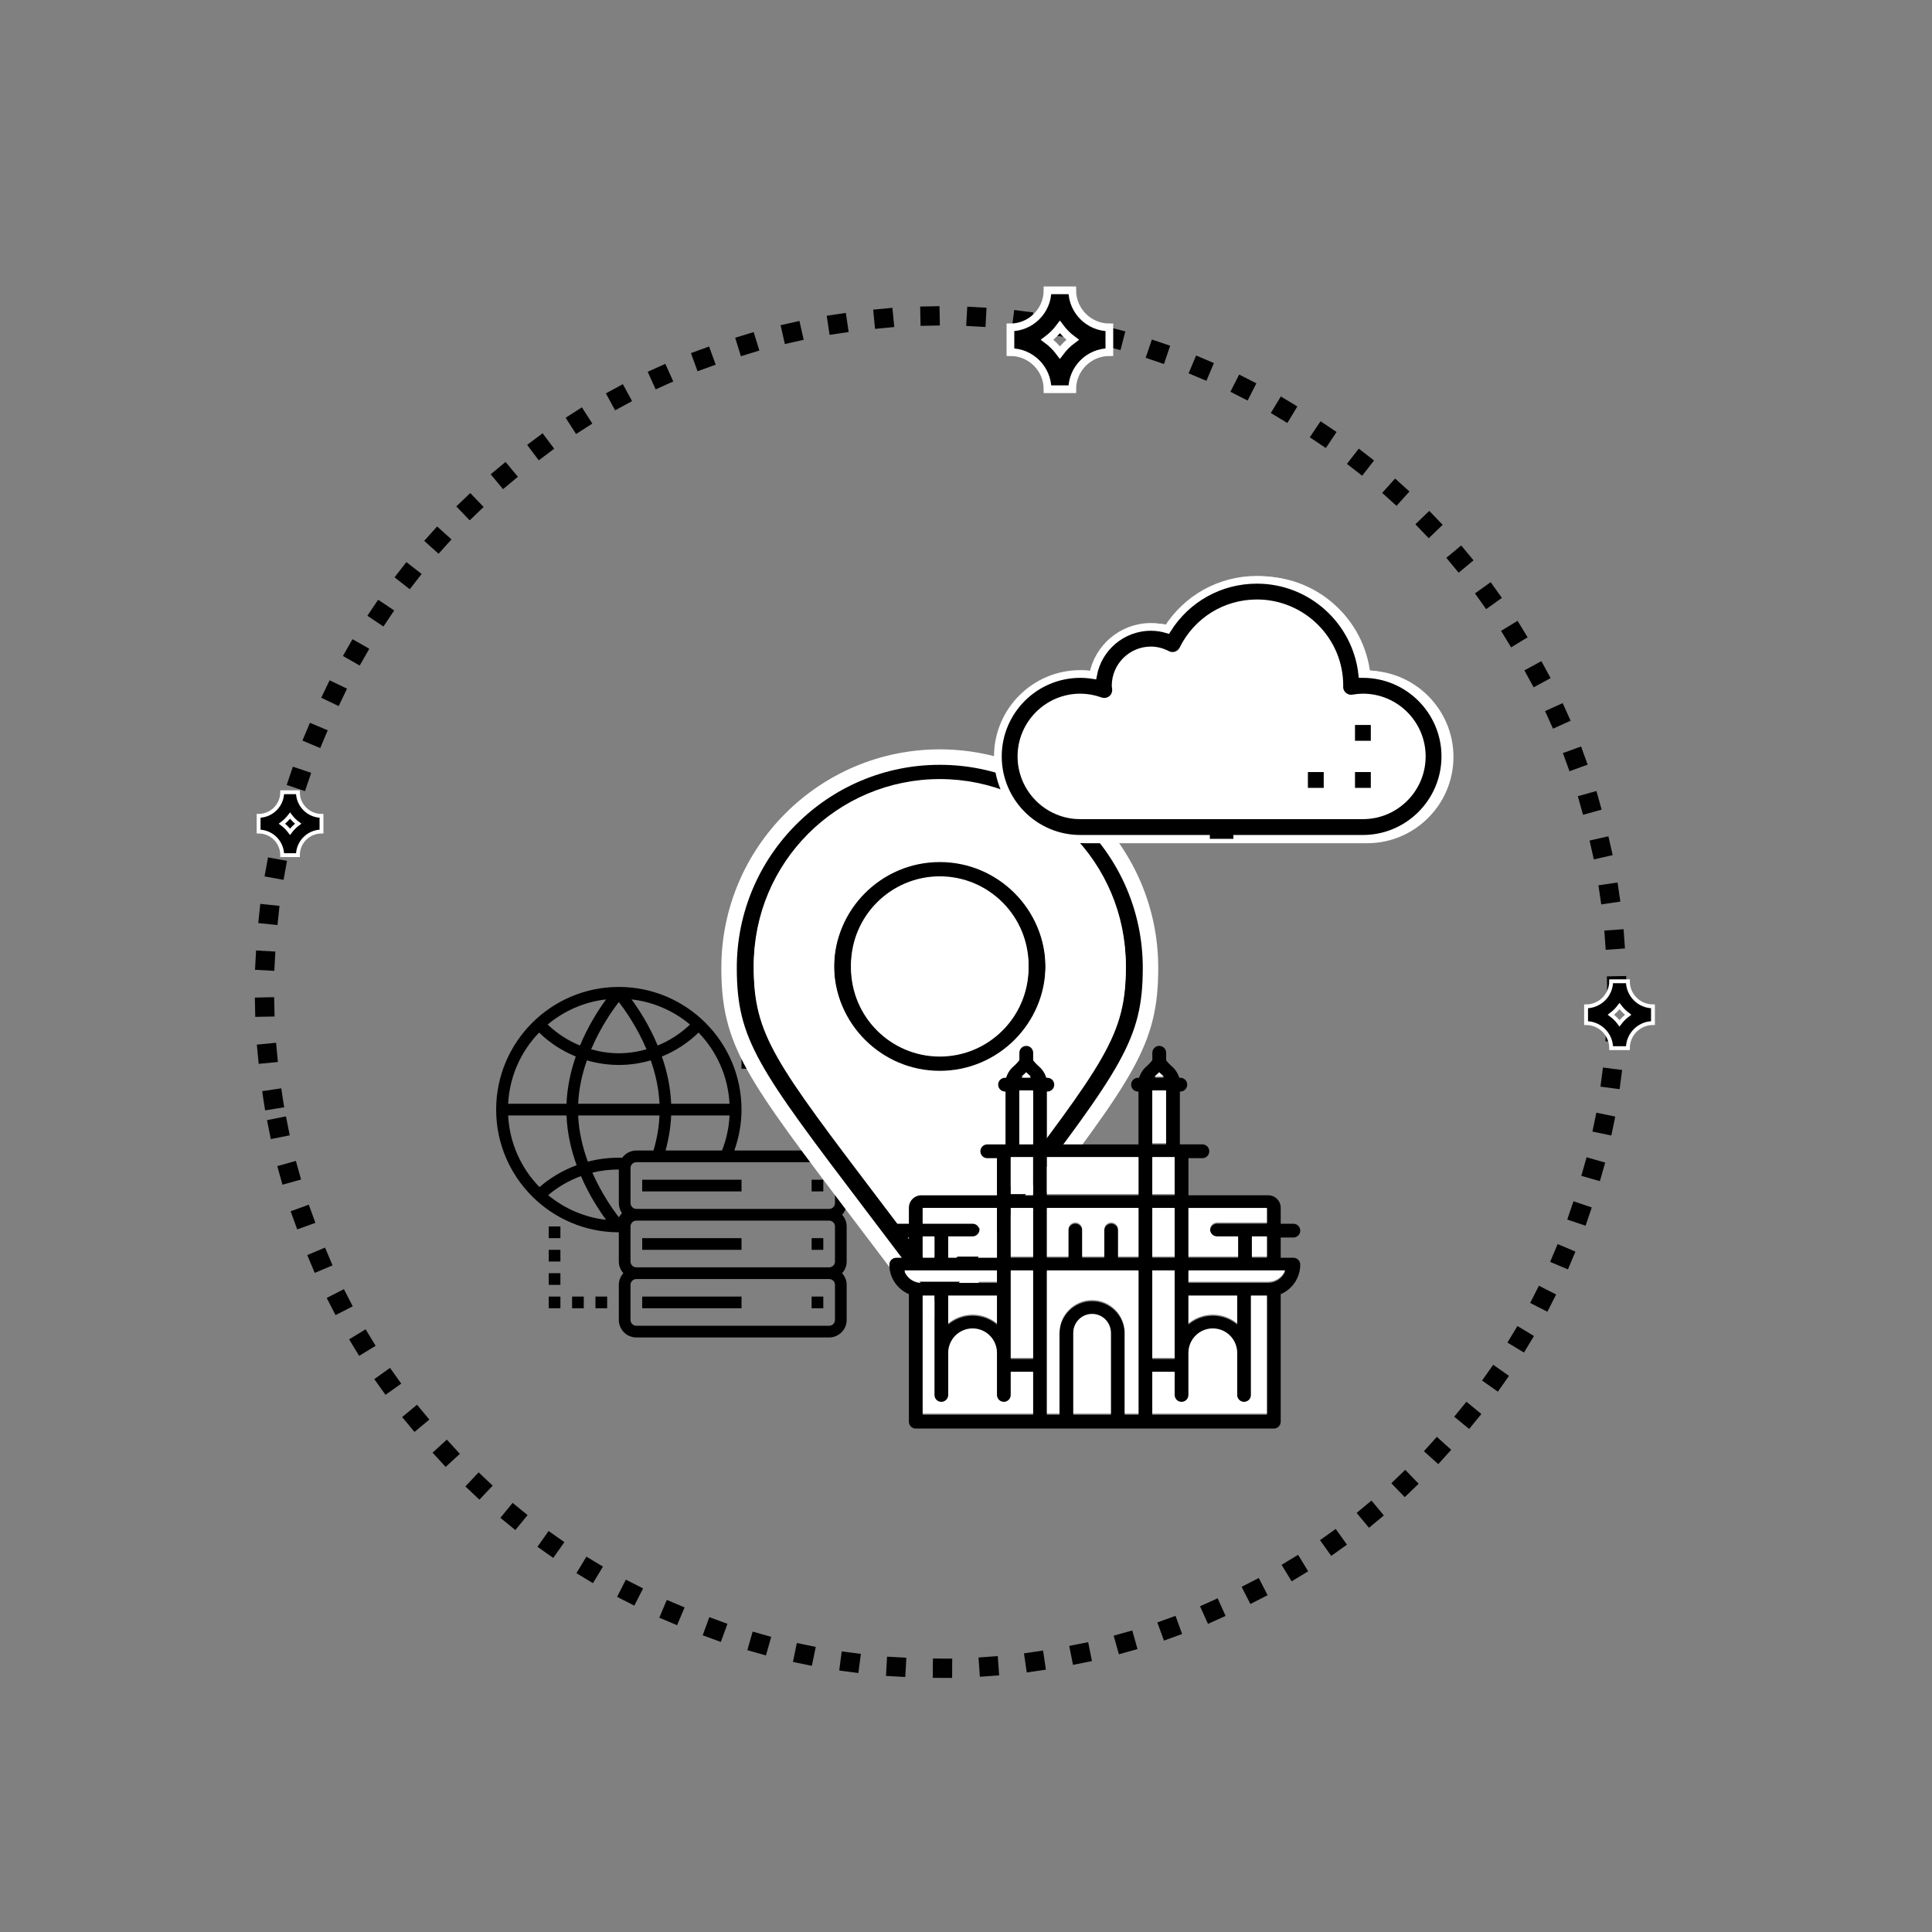 <?xml version="1.0" encoding="utf-8"?>
<!-- Generator: Adobe Illustrator 15.1.0, SVG Export Plug-In  -->
<!DOCTYPE svg PUBLIC "-//W3C//DTD SVG 1.1//EN" "http://www.w3.org/Graphics/SVG/1.1/DTD/svg11.dtd">
<svg version="1.1"
	 xmlns="http://www.w3.org/2000/svg" xmlns:xlink="http://www.w3.org/1999/xlink" xmlns:a="http://ns.adobe.com/AdobeSVGViewerExtensions/3.0/"
	 x="0px" y="0px" width="500px" height="500px" viewBox="-65.946 -74.128 500 500" enable-background="new -65.946 -74.128 500 500"
	 xml:space="preserve">
<rect x="-65.946" y="-74.128" width="500" height="500" fill="#808080" stroke="none"/>
<defs>
</defs>
<path fill="none" stroke="#010101" stroke-width="5" stroke-linecap="square" stroke-linejoin="round" stroke-dasharray="0,12" d="
	M4.744,210.372C-10.594,114.965,54.324,25.203,149.737,9.859c95.407-15.321,185.175,49.595,200.498,145.008
	c15.339,95.395-49.574,185.173-144.988,200.51C109.84,370.708,20.073,305.783,4.744,210.372z"/>
<path stroke="#FFFFFF" d="M351.021,179.825c0,3.58-2.912,6.492-6.491,6.492v4.328c3.579,0,6.491,2.91,6.491,6.49h4.327
	c0-3.58,2.912-6.49,6.492-6.49v-4.328c-3.58,0-6.492-2.912-6.492-6.492H351.021L351.021,179.825z M353.184,190.71
	c-0.631-0.85-1.379-1.596-2.229-2.23c0.85-0.631,1.598-1.379,2.229-2.23c0.634,0.852,1.381,1.6,2.232,2.23
	C354.565,189.114,353.818,189.86,353.184,190.71L353.184,190.71z M353.184,190.71"/>
<path stroke="#FFFFFF" stroke-width="2" d="M205.152,1c0,5.293-4.31,9.6-9.601,9.6v6.403c5.291,0,9.601,4.308,9.601,9.601h6.401
	c0-5.293,4.306-9.601,9.602-9.601V10.6c-5.296,0-9.602-4.307-9.602-9.6H205.152L205.152,1z M208.352,17.102
	c-0.936-1.258-2.041-2.367-3.296-3.3c1.255-0.935,2.36-2.042,3.296-3.3c0.937,1.258,2.043,2.365,3.299,3.3
	C210.395,14.734,209.289,15.844,208.352,17.102L208.352,17.102z M208.352,17.102"/>
<path d="M153.172,228.159c0-2.501-2.035-4.536-4.536-4.536h-24.539c1.211-3.404,1.859-6.949,1.859-10.583
	c0-17.506-14.243-31.75-31.75-31.75c-17.508,0-31.75,14.244-31.75,31.75s14.242,31.75,31.75,31.75v7.562
	c0,1.165,0.455,2.219,1.179,3.023c-0.726,0.803-1.179,1.857-1.179,3.023v9.071c0,2.501,2.035,4.537,4.536,4.537h49.893
	c2.501,0,4.536-2.035,4.536-4.537v-9.071c0-1.166-0.456-2.22-1.179-3.023c0.725-0.804,1.179-1.858,1.179-3.023v-9.073
	c0-1.165-0.456-2.219-1.179-3.022c0.725-0.806,1.179-1.859,1.179-3.024V228.159z M122.856,211.528H107.75
	c-0.182-4.391-1.107-8.519-2.403-12.231c3.51-1.424,6.738-3.52,9.494-6.196C119.51,197.932,122.483,204.388,122.856,211.528
	L122.856,211.528z M122.864,214.552c-0.163,3.115-0.797,6.16-1.957,9.071h-14.608c0.842-3.078,1.327-6.112,1.451-9.071H122.864z
	 M112.624,191.022c-2.437,2.341-5.278,4.165-8.362,5.426c-2.181-5.218-4.895-9.394-6.761-11.931
	C103.217,185.173,108.428,187.507,112.624,191.022L112.624,191.022z M104.735,211.53H83.678c0.183-3.998,1.057-7.797,2.265-11.234
	c2.661,0.771,5.438,1.185,8.264,1.185c2.826,0,5.603-0.411,8.263-1.185C103.677,203.731,104.553,207.529,104.735,211.53
	L104.735,211.53z M101.37,197.434c-2.313,0.647-4.714,1.022-7.163,1.022c-2.45,0-4.852-0.375-7.164-1.022
	c2.424-5.718,5.526-10.121,7.164-12.237C95.844,187.313,98.947,191.716,101.37,197.434L101.37,197.434z M90.912,184.517
	c-1.865,2.537-4.579,6.712-6.759,11.931c-3.083-1.261-5.926-3.084-8.362-5.426C79.986,187.507,85.196,185.173,90.912,184.517
	L90.912,184.517z M73.574,193.101c2.756,2.676,5.984,4.772,9.493,6.198c-1.295,3.71-2.22,7.841-2.402,12.231H65.558
	C65.931,204.388,68.903,197.932,73.574,193.101L73.574,193.101z M65.558,214.552h15.106c0.192,4.643,1.21,9.003,2.621,12.875
	c-3.499,1.292-6.758,3.2-9.614,5.662C68.943,228.246,65.934,221.745,65.558,214.552L65.558,214.552z M75.91,235.169
	c2.538-2.132,5.407-3.795,8.491-4.92c2.133,4.936,4.718,8.876,6.511,11.313C85.253,240.913,80.086,238.626,75.91,235.169
	L75.91,235.169z M94.207,240.887c-1.569-2.028-4.479-6.163-6.854-11.535c2.229-0.549,4.527-0.813,6.854-0.814v8.693
	c0,0.26,0.029,0.515,0.072,0.769c0.006,0.039,0.009,0.076,0.016,0.115c0.016,0.075,0.042,0.143,0.062,0.215
	c0.033,0.131,0.069,0.263,0.112,0.391c0.026,0.074,0.047,0.146,0.076,0.22c0.026,0.063,0.059,0.12,0.085,0.18
	c0.042,0.092,0.09,0.18,0.14,0.268c0.056,0.103,0.106,0.206,0.169,0.302c0.026,0.042,0.053,0.083,0.079,0.122
	C94.72,240.216,94.449,240.578,94.207,240.887L94.207,240.887z M95.088,225.496c-3.025-0.085-6.021,0.257-8.897,1.012
	c-1.339-3.62-2.319-7.677-2.515-11.956h21.054c-0.134,2.947-0.635,5.982-1.546,9.071h-4.441
	C97.24,223.624,95.916,224.366,95.088,225.496L95.088,225.496z M150.147,267.469c0,0.835-0.678,1.512-1.511,1.512H98.743
	c-0.834,0-1.513-0.677-1.513-1.512v-9.071c0-0.834,0.679-1.511,1.513-1.511h49.893c0.833,0,1.511,0.677,1.511,1.511V267.469z
	 M150.147,252.351c0,0.834-0.678,1.51-1.511,1.51H98.743c-0.834,0-1.513-0.676-1.513-1.51v-9.073c0-0.008,0.004-0.017,0.004-0.024
	c0.015-0.82,0.689-1.488,1.508-1.488h49.893c0.833,0,1.511,0.679,1.511,1.512V252.351z M150.147,237.231
	c0,0.835-0.678,1.511-1.511,1.511H98.743c-0.381,0-0.717-0.153-0.982-0.386c-0.043-0.035-0.085-0.07-0.123-0.11
	c-0.106-0.117-0.199-0.248-0.265-0.393c-0.015-0.033-0.024-0.065-0.037-0.097c-0.061-0.166-0.105-0.341-0.105-0.526v-9.072
	c0-0.834,0.679-1.511,1.513-1.511h49.893c0.833,0,1.511,0.677,1.511,1.511V237.231z M150.147,237.231"/>
<rect x="144.101" y="231.183" width="3.023" height="3.025"/>
<rect x="100.255" y="231.183" width="25.702" height="3.025"/>
<rect x="144.101" y="246.303" width="3.023" height="3.024"/>
<rect x="100.255" y="246.303" width="25.702" height="3.024"/>
<rect x="144.101" y="261.422" width="3.023" height="3.024"/>
<rect x="100.255" y="261.422" width="25.702" height="3.024"/>
<rect x="125.957" y="199.434" width="3.024" height="3.024"/>
<rect x="132.004" y="199.434" width="3.024" height="3.024"/>
<rect x="138.053" y="199.434" width="3.023" height="3.024"/>
<rect x="144.101" y="199.434" width="3.023" height="3.024"/>
<rect x="144.101" y="205.48" width="3.023" height="3.024"/>
<rect x="144.101" y="211.528" width="3.023" height="3.024"/>
<rect x="144.101" y="217.577" width="3.023" height="3.023"/>
<rect x="88.159" y="261.422" width="3.024" height="3.024"/>
<rect x="82.112" y="261.422" width="3.023" height="3.024"/>
<rect x="76.064" y="261.422" width="3.023" height="3.024"/>
<rect x="76.064" y="255.375" width="3.023" height="3.023"/>
<rect x="76.064" y="249.327" width="3.023" height="3.024"/>
<rect x="76.064" y="243.278" width="3.023" height="3.024"/>
<path stroke="#FFFFFF" stroke-width="4" d="M177.271,121.805c-30.072,0-54.535,24.463-54.535,54.533
	c0,19.414,5.904,27.195,34.281,64.605c4.927,6.495,10.509,13.854,16.898,22.37c0.791,1.056,2.034,1.679,3.356,1.679
	c1.32,0,2.563-0.623,3.355-1.679c6.35-8.471,11.909-15.803,16.813-22.273c28.444-37.516,34.365-45.323,34.365-64.702
	C231.804,146.268,207.34,121.805,177.271,121.805L177.271,121.805z M190.754,235.973c-4.027,5.311-8.495,11.207-13.485,17.84
	c-5.022-6.676-9.517-12.601-13.568-17.941c-27.601-36.388-32.574-42.941-32.574-59.533c0-25.444,20.701-46.144,46.145-46.144
	s46.143,20.699,46.143,46.144C223.414,192.896,218.427,199.472,190.754,235.973L190.754,235.973z M190.754,235.973"/>
<path stroke="#FFFFFF" stroke-width="4" d="M177.271,146.974c-16.194,0-29.365,13.172-29.365,29.364
	c0,16.191,13.171,29.363,29.365,29.363c16.191,0,29.364-13.171,29.364-29.363C206.635,160.146,193.462,146.974,177.271,146.974
	L177.271,146.974z M177.271,197.313c-11.567,0-20.975-9.408-20.975-20.975c0-11.567,9.408-20.974,20.975-20.974
	c11.564,0,20.974,9.407,20.974,20.974C198.244,187.904,188.835,197.313,177.271,197.313L177.271,197.313z M177.271,197.313"/>
<path fill="#FFFFFF" stroke="#FFFFFF" stroke-width="4" stroke-miterlimit="10" d="M177.271,129.495
	c-25.444,0-46.145,20.7-46.145,46.144c0,16.591,4.973,23.147,32.574,59.535c4.052,5.34,8.546,11.265,13.568,17.94
	c4.99-6.632,9.458-12.527,13.485-17.839c27.673-36.499,32.66-43.076,32.66-59.635C223.414,150.194,202.714,129.495,177.271,129.495z
	 M177.271,205.002c-16.194,0-29.365-13.172-29.365-29.364c0-16.191,13.171-29.363,29.365-29.363
	c16.191,0,29.364,13.172,29.364,29.363C206.635,191.83,193.462,205.002,177.271,205.002z"/>
<path fill="#FFFFFF" stroke="#FFFFFF" stroke-width="4" stroke-miterlimit="10" d="M177.271,154.665
	c-11.567,0-20.975,9.406-20.975,20.973c0,11.567,9.408,20.976,20.975,20.976c11.564,0,20.974-9.408,20.974-20.976
	C198.244,164.071,188.835,154.665,177.271,154.665z"/>
<path d="M268.771,251.38h-3.27v-5.235h3.27c0.986,0,1.785-0.797,1.785-1.782c0-0.988-0.799-1.786-1.785-1.786h-3.27v-4.146
	c0-1.773-1.444-3.219-3.218-3.219h-20.66v-9.604h3.607c0.985,0,1.784-0.797,1.784-1.784c0-0.985-0.798-1.785-1.784-1.785h-5.827
	v-13.676h0.118c0.985,0,1.784-0.798,1.784-1.783c0-0.986-0.799-1.784-1.784-1.784h-0.287c-0.163-0.593-0.444-1.187-0.845-1.771
	c-0.418-0.609-0.778-0.931-1.126-1.241c-0.157-0.141-0.32-0.284-0.521-0.483c-0.313-0.313-0.611-0.655-0.891-1.021v-1.948
	c0-0.985-0.798-1.785-1.785-1.785c-0.985,0-1.784,0.8-1.784,1.785v1.903c-0.291,0.382-0.601,0.743-0.927,1.067
	c-0.199,0.199-0.362,0.343-0.52,0.483c-0.348,0.31-0.708,0.632-1.126,1.241c-0.401,0.584-0.683,1.179-0.845,1.771h-0.287
	c-0.985,0-1.786,0.798-1.786,1.784c0,0.985,0.8,1.783,1.786,1.783h0.119v13.678h-23.709v-13.678h0.12
	c0.984,0,1.784-0.798,1.784-1.783c0-0.986-0.799-1.784-1.784-1.784h-0.289c-0.162-0.593-0.442-1.187-0.844-1.771
	c-0.417-0.609-0.777-0.931-1.127-1.241c-0.157-0.141-0.32-0.284-0.519-0.483c-0.313-0.313-0.612-0.655-0.891-1.021v-1.948
	c0-0.985-0.799-1.785-1.784-1.785c-0.986,0-1.786,0.8-1.786,1.785v1.903c-0.289,0.382-0.6,0.743-0.926,1.067
	c-0.2,0.199-0.362,0.343-0.52,0.483c-0.349,0.31-0.709,0.632-1.126,1.241c-0.401,0.584-0.682,1.178-0.844,1.771h-0.287
	c-0.986,0-1.785,0.798-1.785,1.784c0,0.985,0.798,1.783,1.785,1.783h0.119v13.678h-4.717c-0.986,0-1.785,0.797-1.785,1.783
	c0,0.986,0.799,1.784,1.785,1.784h2.498v9.604h-19.571c-1.774,0-3.217,1.445-3.217,3.219v4.146h-3.27
	c-0.986,0-1.785,0.798-1.785,1.786c0,0.985,0.799,1.782,1.785,1.782h3.27v5.235h-3.27c-0.986,0-1.785,0.799-1.785,1.785
	c0,3.423,2.086,6.365,5.054,7.627v33.006c0,0.985,0.799,1.783,1.785,1.783h92.659c0.985,0,1.784-0.798,1.784-1.783v-33.006
	c2.967-1.262,5.055-4.205,5.055-7.63C270.556,252.179,269.757,251.38,268.771,251.38L268.771,251.38z M198.797,204.449
	c0.175-0.156,0.394-0.351,0.663-0.62c0.06-0.059,0.118-0.117,0.176-0.177c0.058,0.06,0.116,0.119,0.174,0.177
	c0.27,0.269,0.489,0.463,0.665,0.62c0.167,0.15,0.271,0.245,0.366,0.349h-2.409C198.524,204.693,198.628,204.599,198.797,204.449
	L198.797,204.449z M172.842,238.782h19.221v12.598h-12.607v-5.235h6.304c0.984,0,1.783-0.797,1.783-1.782
	c0-0.988-0.797-1.786-1.783-1.786h-12.917V238.782z M172.842,246.146h3.044v5.235h-3.044V246.146z M168.139,254.949h23.924v2.933
	h-19.557C170.535,257.882,168.843,256.667,168.139,254.949L168.139,254.949z M192.063,261.45v7.226
	c-1.71-1.422-3.91-2.281-6.303-2.281c-2.396,0-4.594,0.859-6.304,2.281v-7.226H192.063z M201.42,292.014h-28.578V261.45h3.044
	v25.731c0,0.985,0.8,1.786,1.785,1.786c0.986,0,1.785-0.8,1.785-1.786v-10.912c0-3.476,2.827-6.305,6.304-6.305
	c3.476,0,6.303,2.829,6.303,6.305v10.912c0,0.985,0.799,1.786,1.785,1.786c0.984,0,1.785-0.8,1.785-1.786v-6.006h5.788V292.014z
	 M201.42,277.605h-5.788v-22.657h5.788V277.605z M201.42,251.38h-5.788v-12.598h5.788V251.38z M201.42,235.213h-5.788v-9.604h5.788
	V235.213z M201.42,222.04h-3.569v-13.676h3.569V222.04z M221.553,292.014h-9.732v-20.94c0-2.683,2.183-4.866,4.865-4.866
	c2.683,0,4.867,2.183,4.867,4.866V292.014z M228.697,292.014h-3.577v-20.94c0-4.65-3.784-8.435-8.435-8.435
	s-8.434,3.783-8.434,8.435v20.94h-3.264v-37.065h23.709V292.014z M228.697,251.38h-5.286v-7.017c0-0.988-0.799-1.786-1.785-1.786
	s-1.784,0.798-1.784,1.786v7.017h-5.717v-7.017c0-0.988-0.797-1.786-1.783-1.786c-0.987,0-1.784,0.798-1.784,1.786v7.017h-5.571
	v-12.598h23.709V251.38z M228.697,235.213h-23.709v-9.604h23.709V235.213z M241.623,238.782h20.309v3.795h-12.916
	c-0.986,0-1.785,0.798-1.785,1.786c0,0.985,0.799,1.782,1.785,1.782h5.457v5.235h-12.85V238.782z M261.934,246.146v5.235h-3.892
	v-5.235H261.934z M241.623,261.45h12.607v7.226c-1.712-1.422-3.909-2.279-6.305-2.279c-2.394,0-4.593,0.857-6.303,2.279V261.45z
	 M233.211,204.449c0.176-0.156,0.394-0.351,0.665-0.621c0.058-0.057,0.117-0.116,0.175-0.176c0.057,0.06,0.116,0.119,0.174,0.177
	c0.269,0.269,0.487,0.463,0.662,0.62c0.17,0.15,0.273,0.245,0.367,0.349h-2.409C232.938,204.693,233.042,204.599,233.211,204.449
	L233.211,204.449z M232.265,208.364h3.568v13.678h-3.568V208.364z M232.265,225.608h5.788v9.604h-5.788V225.608z M232.265,238.782
	h5.788v12.598h-5.788V238.782z M232.265,254.949h5.788v22.66h-5.788V254.949z M261.934,292.014h-29.669v-10.84h5.788v6.007
	c0,0.985,0.8,1.785,1.786,1.785c0.984,0,1.784-0.799,1.784-1.785v-10.913c0-3.476,2.829-6.305,6.303-6.305
	c3.476,0,6.305,2.829,6.305,6.305v10.912c0,0.985,0.798,1.786,1.784,1.786c0.985,0,1.785-0.8,1.785-1.786V261.45h4.135V292.014z
	 M262.268,257.882h-20.645v-2.933h25.014C265.931,256.667,264.238,257.882,262.268,257.882L262.268,257.882z M262.268,257.882"/>
<rect x="197.851" y="208.061" fill="#FFFFFF" width="3.569" height="13.676"/>
<rect x="195.632" y="238.479" fill="#FFFFFF" width="5.788" height="12.599"/>
<rect x="195.632" y="225.306" fill="#FFFFFF" width="5.788" height="9.604"/>
<path fill="#FFFFFF" d="M204.988,291.711h3.264v-20.939c0-4.651,3.784-8.435,8.435-8.435s8.435,3.785,8.435,8.435v20.939h3.577
	v-37.065h-23.709V291.711z"/>
<path fill="#FFFFFF" d="M216.686,265.906c-2.683,0-4.866,2.182-4.866,4.866v20.939h9.732v-20.939
	C221.553,268.087,219.369,265.906,216.686,265.906z"/>
<rect x="195.632" y="254.646" fill="#FFFFFF" width="5.788" height="22.657"/>
<rect x="172.842" y="245.843" fill="#FFFFFF" width="3.045" height="5.234"/>
<path fill="#FFFFFF" d="M187.543,244.06c0,0.985-0.799,1.783-1.784,1.783h-6.304v5.234h12.607v-12.599h-19.221v3.796h12.917
	C186.745,242.274,187.543,243.073,187.543,244.06z"/>
<path fill="#FFFFFF" d="M200.475,204.145c-0.175-0.156-0.395-0.35-0.665-0.619c-0.059-0.058-0.116-0.117-0.175-0.177
	c-0.057,0.06-0.115,0.119-0.175,0.177c-0.27,0.269-0.488,0.463-0.664,0.619c-0.167,0.151-0.273,0.246-0.365,0.349h2.409
	C200.747,204.391,200.643,204.296,200.475,204.145z"/>
<path fill="#FFFFFF" d="M192.063,254.646h-23.924c0.704,1.719,2.396,2.933,4.368,2.933h19.556V254.646z"/>
<path fill="#FFFFFF" d="M195.632,286.878c0,0.985-0.8,1.785-1.784,1.785c-0.985,0-1.785-0.799-1.785-1.785v-10.912
	c0-3.477-2.827-6.305-6.303-6.305c-3.477,0-6.304,2.828-6.304,6.305v10.912c0,0.985-0.799,1.785-1.784,1.785
	s-1.784-0.799-1.784-1.785v-25.732h-3.045v30.565h28.578v-10.839h-5.788V286.878z"/>
<path fill="#FFFFFF" d="M185.759,266.092c2.394,0,4.593,0.859,6.303,2.281v-7.227h-12.607v7.227
	C181.166,266.951,183.364,266.092,185.759,266.092z"/>
<path fill="#FFFFFF" d="M204.988,251.077h5.571v-7.018c0-0.987,0.797-1.785,1.784-1.785c0.985,0,1.783,0.798,1.783,1.785v7.018
	h5.717v-7.018c0-0.987,0.798-1.785,1.784-1.785c0.986,0,1.785,0.798,1.785,1.785v7.018h5.286v-12.599h-23.709V251.077z"/>
<path fill="#FFFFFF" d="M257.8,286.878c0,0.985-0.8,1.785-1.786,1.785c-0.986,0-1.784-0.799-1.784-1.785v-10.912
	c0-3.477-2.828-6.305-6.305-6.305c-3.475,0-6.303,2.828-6.303,6.305v10.913c0,0.986-0.799,1.784-1.784,1.784
	c-0.986,0-1.784-0.799-1.784-1.784v-6.006h-5.789v10.839h29.668v-30.565H257.8V286.878z"/>
<rect x="232.266" y="225.306" fill="#FFFFFF" width="5.789" height="9.604"/>
<rect x="232.266" y="238.479" fill="#FFFFFF" width="5.789" height="12.599"/>
<rect x="232.266" y="254.646" fill="#FFFFFF" width="5.789" height="22.659"/>
<path fill="#FFFFFF" d="M241.623,257.579h20.646c1.97,0,3.662-1.214,4.368-2.933h-25.014V257.579z"/>
<rect x="258.042" y="245.843" fill="#FFFFFF" width="3.892" height="5.234"/>
<rect x="204.988" y="225.306" fill="#FFFFFF" width="23.709" height="9.604"/>
<rect x="232.266" y="208.061" fill="#FFFFFF" width="3.568" height="13.678"/>
<path fill="#FFFFFF" d="M254.473,245.843h-5.457c-0.986,0-1.785-0.798-1.785-1.783c0-0.987,0.799-1.785,1.785-1.785h12.917v-3.796
	h-20.31v12.599h12.85V245.843z"/>
<path fill="#FFFFFF" d="M254.23,268.373v-7.227h-12.608v7.227c1.71-1.422,3.909-2.28,6.303-2.28
	C250.321,266.093,252.519,266.951,254.23,268.373z"/>
<path fill="#FFFFFF" d="M234.888,204.145c-0.175-0.156-0.393-0.35-0.663-0.619c-0.059-0.058-0.117-0.117-0.174-0.177
	c-0.058,0.06-0.117,0.119-0.174,0.175c-0.271,0.271-0.489,0.465-0.665,0.621c-0.168,0.151-0.273,0.246-0.367,0.349h2.41
	C235.161,204.391,235.057,204.296,234.888,204.145z"/>
<path fill="#FFFFFF" stroke="#FFFFFF" stroke-width="2" d="M287.874,100.43h-0.167c-1.521-13.696-13.166-24.379-27.26-24.379
	c-9.538,0-18.188,4.844-23.19,12.82c-1.385-0.419-2.803-0.63-4.235-0.63c-7.451,0-13.671,5.375-14.984,12.451
	c-1.09-0.173-2.194-0.262-3.3-0.262c-11.763,0-21.333,9.568-21.333,21.332c0,11.762,9.57,21.332,21.333,21.332h33.522h6.093h33.522
	c11.762,0,21.332-9.57,21.332-21.332C309.206,109.999,299.636,100.43,287.874,100.43z"/>
<path stroke="#FFFFFF" stroke-width="2" d="M253.252,142.964h33.523c11.761,0,21.332-9.57,21.332-21.331
	c0-11.764-9.571-21.333-21.332-21.333h-0.168c-1.521-13.696-13.165-24.378-27.26-24.378c-9.538,0-18.188,4.844-23.19,12.82
	c-1.387-0.419-2.803-0.63-4.235-0.63c-7.452,0-13.671,5.375-14.985,12.45c-1.092-0.172-2.195-0.262-3.301-0.262
	c-11.762,0-21.333,9.569-21.333,21.333c0,11.761,9.571,21.331,21.333,21.331h33.522 M213.636,136.869
	c-8.402,0-15.237-6.834-15.237-15.236s6.834-15.239,15.237-15.239c1.741,0,3.48,0.312,5.169,0.924c0.98,0.357,2.076,0.185,2.9-0.454
	c0.827-0.636,1.269-1.651,1.171-2.691l-0.099-0.824c0-5.04,4.103-9.145,9.144-9.145c1.404,0,2.812,0.361,4.177,1.069
	c0.726,0.379,1.579,0.448,2.352,0.193c0.776-0.258,1.42-0.813,1.783-1.545c3.632-7.345,10.955-11.905,19.113-11.905
	c11.762,0,21.332,9.566,21.332,21.247c-0.006,0.075-0.015,0.286-0.015,0.362c0,0.894,0.396,1.748,1.081,2.326
	c0.687,0.577,1.583,0.826,2.478,0.678c0.925-0.158,1.758-0.236,2.552-0.236c8.401,0,15.236,6.837,15.236,15.239
	s-6.835,15.236-15.236,15.236H213.636z M298.963,188.676"/>
<rect x="283.726" y="112.491" stroke="#FFFFFF" stroke-width="2" width="6.094" height="6.095"/>
<rect x="283.726" y="124.679" stroke="#FFFFFF" stroke-width="2" width="6.094" height="6.096"/>
<rect x="271.537" y="124.679" stroke="#FFFFFF" stroke-width="2" width="6.096" height="6.096"/>
<path stroke="#FFFFFF" d="M7.086,130.906c0,3.362-2.738,6.104-6.104,6.104v4.066c3.365,0,6.104,2.737,6.104,6.104h4.068
	c0-3.366,2.738-6.104,6.103-6.104v-4.066c-3.364,0-6.103-2.741-6.103-6.104H7.086L7.086,130.906z M9.119,141.139
	c-0.594-0.798-1.298-1.502-2.098-2.097c0.8-0.593,1.504-1.297,2.098-2.097c0.594,0.8,1.298,1.504,2.098,2.097
	C10.417,139.637,9.713,140.341,9.119,141.139L9.119,141.139z M9.119,141.139"/>
</svg>
